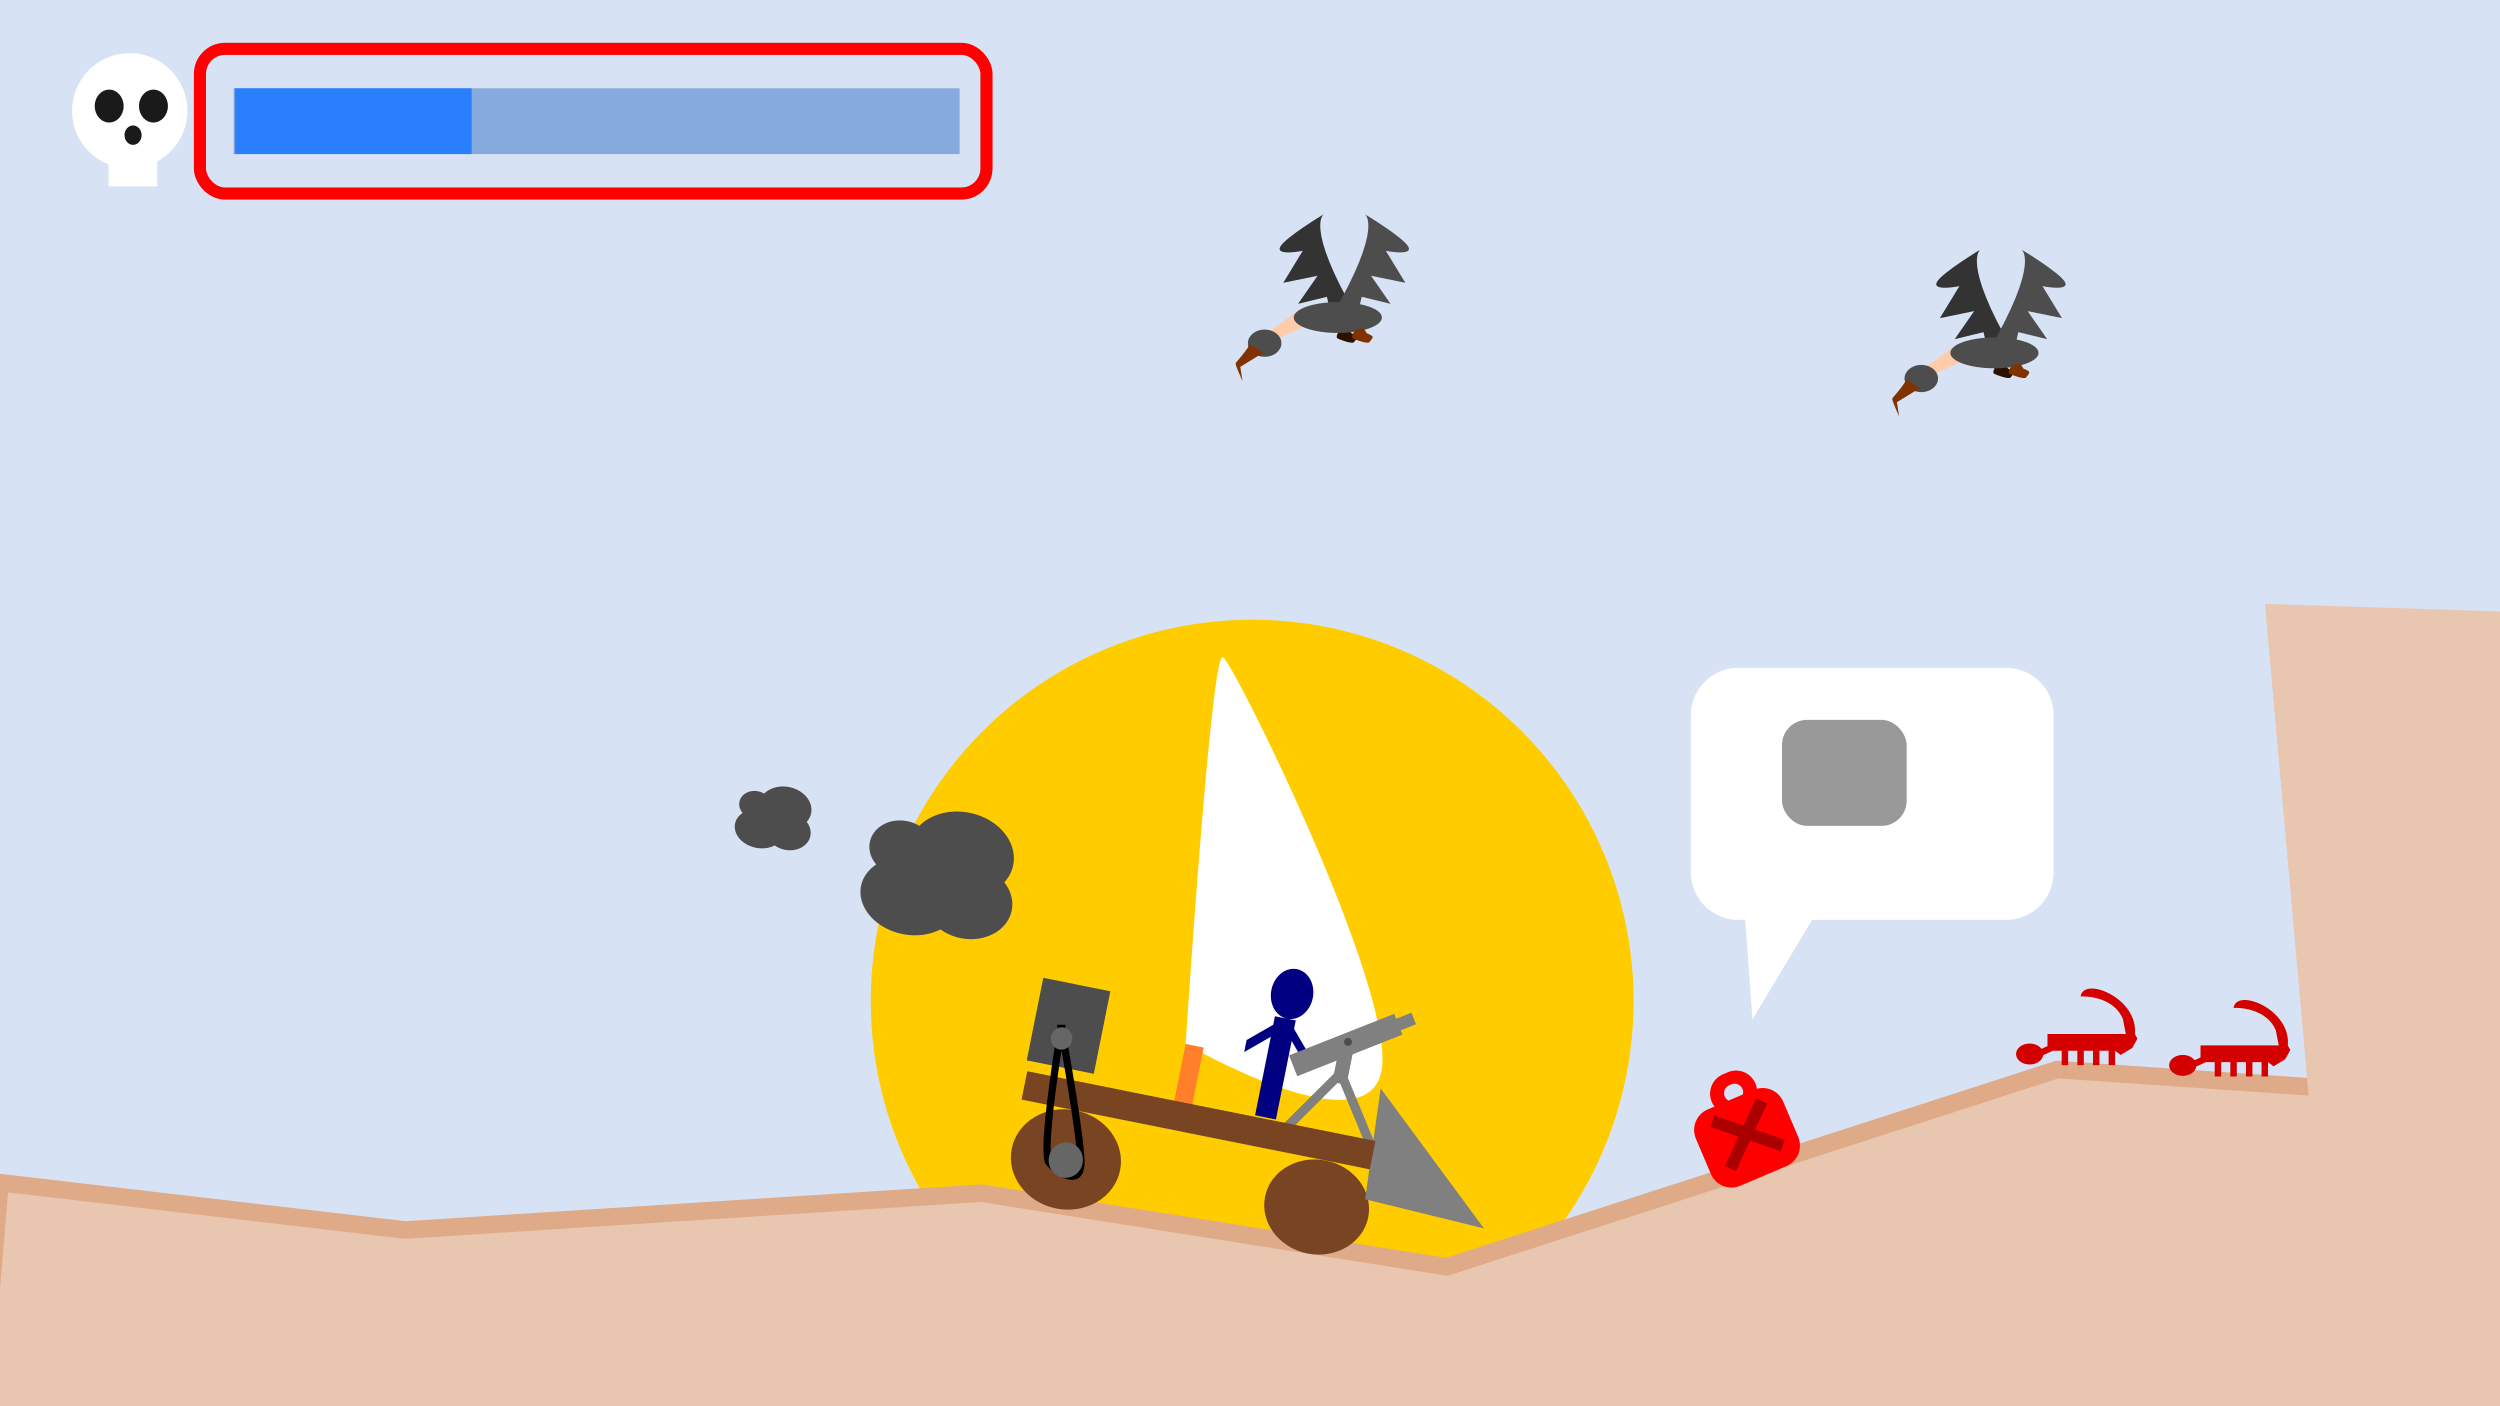 <?xml version="1.0" encoding="UTF-8" standalone="no"?>
<!-- Created with Inkscape (http://www.inkscape.org/) -->

<svg
   xmlns:dc="http://purl.org/dc/elements/1.1/"
   xmlns:cc="http://creativecommons.org/ns#"
   xmlns:rdf="http://www.w3.org/1999/02/22-rdf-syntax-ns#"
   xmlns:svg="http://www.w3.org/2000/svg"
   xmlns="http://www.w3.org/2000/svg"
   xmlns:sodipodi="http://sodipodi.sourceforge.net/DTD/sodipodi-0.dtd"
   xmlns:inkscape="http://www.inkscape.org/namespaces/inkscape"
   width="1920"
   height="1080"
   viewBox="0 0 508 285.75"
   version="1.1"
   id="svg8"
   inkscape:version="0.92.4 (5da689c313, 2019-01-14)"
   sodipodi:docname="Vectorial.svg">
  <defs
     id="defs2">
    <filter
       inkscape:collect="always"
       style="color-interpolation-filters:sRGB"
       id="filter4770"
       x="-0.071"
       width="1.142"
       y="-0.071"
       height="1.142">
      <feGaussianBlur
         inkscape:collect="always"
         stdDeviation="4.573"
         id="feGaussianBlur4772" />
    </filter>
  </defs>
  <sodipodi:namedview
     id="base"
     pagecolor="#ffffff"
     bordercolor="#666666"
     borderopacity="1.0"
     inkscape:pageopacity="0.0"
     inkscape:pageshadow="2"
     inkscape:zoom="0.49497475"
     inkscape:cx="1094.6267"
     inkscape:cy="323.59058"
     inkscape:document-units="mm"
     inkscape:current-layer="layer1"
     showgrid="false"
     units="px"
     inkscape:showpageshadow="false"
     borderlayer="true"
     inkscape:window-width="1920"
     inkscape:window-height="1017"
     inkscape:window-x="1358"
     inkscape:window-y="-8"
     inkscape:window-maximized="1"
     inkscape:snap-global="false" />
  <g
     inkscape:label="Capa 1"
     inkscape:groupmode="layer"
     id="layer1"
     transform="translate(0,-11.25)">
    <rect
       style="opacity:1;fill:#d7e3f4;fill-opacity:1;stroke:none;stroke-width:3.565;stroke-miterlimit:4;stroke-dasharray:none;stroke-dashoffset:0;stroke-opacity:1"
       id="rect4520"
       width="520.312"
       height="301.824"
       x="-9.827"
       y="7.47" />
    <rect
       y="29.196"
       x="47.464"
       height="13.363"
       width="147.533"
       id="rect4776"
       style="opacity:1;fill:#87aade;fill-opacity:1;stroke:none;stroke-width:3.94;stroke-miterlimit:4;stroke-dasharray:none;stroke-dashoffset:0;stroke-opacity:1" />
    <circle
       style="opacity:1;fill:#ffcc00;fill-opacity:1;stroke:none;stroke-width:3.565;stroke-miterlimit:4;stroke-dasharray:none;stroke-dashoffset:0;stroke-opacity:1;filter:url(#filter4770)"
       id="path4524"
       cx="254.441"
       cy="214.681"
       r="77.508" />
    <path
       style="fill:#e9c6af;stroke:#deaa87;stroke-width:3.565;stroke-linecap:butt;stroke-linejoin:miter;stroke-opacity:1;stroke-miterlimit:4;stroke-dasharray:none"
       d="m 0,251.564 82.319,9.622 117.064,-7.484 94.613,14.967 124.013,-40.09 93.544,6.414 -1.069,74.301 H -4.811 Z"
       id="path10"
       inkscape:connector-curvature="0" />
    <rect
       style="opacity:1;fill:#2a7fff;fill-opacity:1;stroke:none;stroke-width:2.25;stroke-miterlimit:4;stroke-dasharray:none;stroke-dashoffset:0;stroke-opacity:1"
       id="rect4774"
       width="48.109"
       height="13.363"
       x="47.732"
       y="29.196" />
    <ellipse
       style="opacity:1;fill:#784421;fill-opacity:1;stroke:none;stroke-width:3.565;stroke-miterlimit:4;stroke-dasharray:none;stroke-dashoffset:0;stroke-opacity:1"
       id="path4782"
       cx="260.872"
       cy="199.483"
       rx="11.225"
       ry="10.156"
       transform="rotate(11.331)" />
    <ellipse
       style="opacity:1;fill:#784421;fill-opacity:1;stroke:none;stroke-width:3.565;stroke-miterlimit:4;stroke-dasharray:none;stroke-dashoffset:0;stroke-opacity:1"
       id="path4784"
       cx="312.722"
       cy="198.949"
       rx="10.691"
       ry="9.622"
       transform="rotate(11.331)" />
    <path
       style="fill:#ffffff;stroke:none;stroke-width:0.265px;stroke-linecap:butt;stroke-linejoin:miter;stroke-opacity:1"
       d="m 240.924,223.376 c 0,0 5.166,-80.194 7.576,-78.621 2.411,1.573 34.989,67.524 32.258,83.877 -2.732,16.353 -39.834,-5.256 -39.834,-5.256 z"
       id="path4786"
       inkscape:connector-curvature="0" />
    <rect
       transform="matrix(-0.924,0.382,0.382,0.924,0,0)"
       style="opacity:1;fill:#808080;fill-opacity:1;stroke:none;stroke-width:2.403;stroke-miterlimit:4;stroke-dasharray:none;stroke-dashoffset:0;stroke-opacity:1"
       id="rect4885"
       width="1.871"
       height="16.504"
       x="-165.15"
       y="316.317" />
    <rect
       y="-30.902"
       x="353.819"
       height="16.504"
       width="1.871"
       id="rect4883"
       style="opacity:1;fill:#808080;fill-opacity:1;stroke:none;stroke-width:2.403;stroke-miterlimit:4;stroke-dasharray:none;stroke-dashoffset:0;stroke-opacity:1"
       transform="rotate(45.115)" />
    <rect
       style="opacity:1;fill:#ff7f2a;fill-opacity:1;stroke:none;stroke-width:3.565;stroke-miterlimit:4;stroke-dasharray:none;stroke-dashoffset:0;stroke-opacity:1"
       id="rect4788"
       width="3.742"
       height="12.829"
       x="280.115"
       y="171.687"
       transform="rotate(11.331)" />
    <rect
       style="opacity:1;fill:#4d4d4d;fill-opacity:1;stroke:none;stroke-width:3.565;stroke-miterlimit:4;stroke-dasharray:none;stroke-dashoffset:0;stroke-opacity:1"
       id="rect4790"
       width="13.898"
       height="17.105"
       x="249.112"
       y="164.204"
       transform="rotate(11.331)" />
    <path
       style="opacity:1;fill:#000080;fill-opacity:1;stroke:none;stroke-width:1.801;stroke-miterlimit:4;stroke-dasharray:none;stroke-dashoffset:0;stroke-opacity:1"
       d="m 263.56,208.186 c -2.321,-0.465 -4.654,1.41 -5.211,4.189 -0.557,2.779 0.873,5.408 3.195,5.873 2.321,0.465 4.654,-1.41 5.211,-4.189 0.557,-2.779 -0.873,-5.408 -3.195,-5.873 z m -2.016,10.063 -2.478,-0.497 -0.346,1.725 -5.406,3.103 -0.49,2.444 5.406,-3.103 -3.197,15.956 4.237,0.849 3.197,-15.956 2.949,5.077 0.49,-2.444 -2.949,-5.077 0.346,-1.725 z"
       id="rect4778"
       inkscape:connector-curvature="0"
       sodipodi:nodetypes="ccccccccccccccccccc" />
    <path
       style="opacity:1;fill:#d40000;fill-opacity:1;stroke:none;stroke-width:5.537;stroke-miterlimit:4;stroke-dasharray:none;stroke-dashoffset:0;stroke-opacity:1"
       d="m 1595.37,764.158 c -4.105,0.069 24.094,-2.953 32.487,17.27 l 2.213,11.429 H 1570 v 9.273 l -4.594,2.113 c -1.853,-2.51 -5.314,-4.062 -9.066,-4.066 -5.77,-3.3e-4 -10.448,3.598 -10.447,8.037 4e-4,4.438 4.678,8.035 10.447,8.035 5.316,-0.002 9.782,-3.075 10.375,-7.139 l 7.131,-3.281 -0.053,-0.115 h 7.096 v 10.992 h 4.969 v -10.992 h 7.031 v 10.992 h 4.969 v -10.992 h 7.031 v 10.992 h 4.971 v -10.992 h 7.029 v 10.992 h 4.971 v -10.992 l 4.213,3.214 8.928,-5.357 3.929,-7.143 -1.898,-3.571 c 2.655,-27.653 -39.501,-44.649 -41.661,-28.699 z"
       transform="matrix(0.265,0,0,0.265,0,11.25)"
       id="rect4802"
       inkscape:connector-curvature="0"
       sodipodi:nodetypes="ccccccccccccccccccccccccccccccccc" />
    <path
       sodipodi:nodetypes="ccccccccccccccccccccccccccccccccc"
       inkscape:connector-curvature="0"
       id="path4819"
       d="m 453.858,216.079 c -1.086,0.018 6.375,-0.781 8.596,4.569 l 0.586,3.024 h -15.894 v 2.454 l -1.215,0.559 c -0.49,-0.664 -1.406,-1.075 -2.399,-1.076 -1.527,-8e-5 -2.764,0.952 -2.764,2.126 1e-4,1.174 1.238,2.126 2.764,2.126 1.406,-5.3e-4 2.588,-0.814 2.745,-1.889 l 1.887,-0.868 -0.014,-0.03 h 1.877 v 2.908 h 1.315 v -2.908 h 1.86 v 2.908 h 1.315 v -2.908 h 1.86 v 2.908 h 1.315 v -2.908 h 1.86 v 2.908 h 1.315 v -2.908 l 1.115,0.85 2.362,-1.417 1.039,-1.89 -0.502,-0.945 c 0.702,-7.317 -10.451,-11.813 -11.023,-7.593 z"
       style="opacity:1;fill:#d40000;fill-opacity:1;stroke:none;stroke-width:1.465;stroke-miterlimit:4;stroke-dasharray:none;stroke-dashoffset:0;stroke-opacity:1" />
    <path
       style="opacity:1;fill:#d40000;fill-opacity:1;stroke:none;stroke-width:1.465;stroke-miterlimit:4;stroke-dasharray:none;stroke-dashoffset:0;stroke-opacity:1"
       d="m 483.492,218.725 c -1.086,0.018 6.375,-0.781 8.596,4.569 l 0.586,3.024 h -15.894 v 2.454 l -1.215,0.559 c -0.49,-0.664 -1.406,-1.075 -2.399,-1.076 -1.527,-8e-5 -2.764,0.952 -2.764,2.126 10e-5,1.174 1.238,2.126 2.764,2.126 1.406,-5.3e-4 2.588,-0.814 2.745,-1.889 l 1.887,-0.868 -0.014,-0.03 h 1.877 v 2.908 h 1.315 v -2.908 h 1.86 v 2.908 h 1.315 v -2.908 h 1.86 v 2.908 h 1.315 v -2.908 h 1.86 v 2.908 h 1.315 v -2.908 l 1.115,0.85 2.362,-1.417 1.039,-1.89 -0.502,-0.945 c 0.702,-7.317 -10.451,-11.813 -11.023,-7.593 z"
       id="path4821"
       inkscape:connector-curvature="0"
       sodipodi:nodetypes="ccccccccccccccccccccccccccccccccc" />
    <g
       id="g4839"
       transform="translate(4.811,5.88)">
      <circle
         r="11.717"
         cy="27.881"
         cx="21.545"
         id="path4823"
         style="opacity:1;fill:#ffffff;fill-opacity:1;stroke:none;stroke-width:3.765;stroke-miterlimit:4;stroke-dasharray:none;stroke-dashoffset:0;stroke-opacity:1" />
      <ellipse
         ry="3.341"
         rx="2.94"
         cy="26.924"
         cx="17.373"
         id="path4825"
         style="opacity:1;fill:#1a1a1a;fill-opacity:1;stroke:none;stroke-width:3.765;stroke-miterlimit:4;stroke-dasharray:none;stroke-dashoffset:0;stroke-opacity:1" />
      <ellipse
         style="opacity:1;fill:#1a1a1a;fill-opacity:1;stroke:none;stroke-width:3.765;stroke-miterlimit:4;stroke-dasharray:none;stroke-dashoffset:0;stroke-opacity:1"
         id="ellipse4827"
         cx="26.368"
         cy="26.924"
         rx="2.94"
         ry="3.341" />
      <ellipse
         ry="1.974"
         rx="1.737"
         cy="32.834"
         cx="22.226"
         id="ellipse4829"
         style="opacity:1;fill:#1a1a1a;fill-opacity:1;stroke:none;stroke-width:2.225;stroke-miterlimit:4;stroke-dasharray:none;stroke-dashoffset:0;stroke-opacity:1" />
      <rect
         y="36.011"
         x="17.239"
         height="7.216"
         width="9.889"
         id="rect4831"
         style="opacity:1;fill:#ffffff;fill-opacity:1;stroke:none;stroke-width:3.765;stroke-miterlimit:4;stroke-dasharray:none;stroke-dashoffset:0;stroke-opacity:1" />
    </g>
    <path
       style="fill:#808080;stroke:none;stroke-width:0.265px;stroke-linecap:butt;stroke-linejoin:miter;stroke-opacity:1"
       d="m 277.393,254.943 3.153,-22.538 21.008,28.469 z"
       id="path4841"
       inkscape:connector-curvature="0" />
    <g
       id="g4870"
       transform="rotate(-23.028,194.779,-446.712)">
      <g
         transform="translate(20.446,-2.405)"
         id="g4864">
        <path
           inkscape:connector-curvature="0"
           style="opacity:1;fill:#ff0000;fill-opacity:1;stroke:none;stroke-width:14.23;stroke-miterlimit:4;stroke-dasharray:none;stroke-dashoffset:0;stroke-opacity:1"
           d="m 199,858.777 c -8.954,0 -16.162,7.208 -16.162,16.162 0,1.399 0.194,2.748 0.525,4.041 h -5.576 c -9.514,0 -17.174,7.658 -17.174,17.172 v 29.295 c 0,9.514 7.66,17.172 17.174,17.172 h 38.385 c 9.514,0 17.174,-7.658 17.174,-17.172 v -29.295 c 0,-8.678 -6.379,-15.792 -14.719,-16.979 0.364,-1.351 0.576,-2.766 0.576,-4.234 10e-6,-8.954 -7.208,-16.162 -16.162,-16.162 z m 1.199,9.596 h 1.643 c 3.638,0 6.564,2.929 6.564,6.566 0,1.528 -0.52,2.928 -1.389,4.041 h -11.994 c -0.869,-1.113 -1.391,-2.513 -1.391,-4.041 0,-3.638 2.929,-6.566 6.566,-6.566 z"
           transform="matrix(0.265,0,0,0.265,0,11.25)"
           id="rect4845" />
        <path
           inkscape:connector-curvature="0"
           id="path4851"
           d="M 57.864,246.887 46.639,257.043"
           style="fill:none;stroke:#aa0000;stroke-width:2.465;stroke-linecap:butt;stroke-linejoin:miter;stroke-miterlimit:4;stroke-dasharray:none;stroke-opacity:1" />
      </g>
      <path
         inkscape:connector-curvature="0"
         id="path4849"
         d="M 67.486,244.348 78.711,254.504"
         style="fill:none;stroke:#aa0000;stroke-width:2.465;stroke-linecap:butt;stroke-linejoin:miter;stroke-miterlimit:4;stroke-dasharray:none;stroke-opacity:1" />
    </g>
    <rect
       style="opacity:1;fill:#808080;fill-opacity:1;stroke:none;stroke-width:2.3;stroke-miterlimit:4;stroke-dasharray:none;stroke-dashoffset:0;stroke-opacity:1"
       id="rect4874"
       width="2.94"
       height="9.622"
       x="310.851"
       y="163.803"
       transform="rotate(11.331)" />
    <path
       style="opacity:1;fill:#808080;fill-opacity:1;stroke:none;stroke-width:2.465;stroke-miterlimit:4;stroke-dasharray:none;stroke-dashoffset:0;stroke-opacity:1"
       d="m 261.93,225.707 1.67,4.225 21.376,-8.449 -0.344,-0.87 3.107,-1.228 -0.933,-2.361 -3.107,1.228 -0.393,-0.994 z"
       id="rect4876"
       inkscape:connector-curvature="0" />
    <circle
       style="opacity:1;fill:#4d4d4d;fill-opacity:1;stroke:none;stroke-width:2.465;stroke-miterlimit:4;stroke-dasharray:none;stroke-dashoffset:0;stroke-opacity:1"
       id="path4881"
       cx="312.388"
       cy="164.805"
       r="0.802"
       transform="rotate(11.331)" />
    <rect
       style="opacity:1;fill:#784421;fill-opacity:1;stroke:none;stroke-width:3.565;stroke-miterlimit:4;stroke-dasharray:none;stroke-dashoffset:0;stroke-opacity:1"
       id="rect4780"
       width="72.163"
       height="5.88"
       x="249.646"
       y="183.447"
       transform="rotate(11.331)" />
    <path
       style="fill:none;stroke:#000000;stroke-width:1.465;stroke-linecap:butt;stroke-linejoin:miter;stroke-miterlimit:4;stroke-dasharray:none;stroke-opacity:1"
       d="m 215.66,220.222 c 0,0 -4.255,25.315 -2.473,27.308 1.781,1.992 6.131,4.772 6.447,0.474 0.316,-4.298 -3.974,-27.782 -3.974,-27.782 z"
       id="path4792"
       inkscape:connector-curvature="0" />
    <ellipse
       style="opacity:1;fill:#666666;fill-opacity:1;stroke:none;stroke-width:1.465;stroke-miterlimit:4;stroke-dasharray:none;stroke-dashoffset:0;stroke-opacity:1"
       id="path4794"
       cx="260.872"
       cy="199.617"
       rx="3.475"
       ry="3.608"
       transform="rotate(11.331)" />
    <g
       id="g4911"
       transform="matrix(1.185,0,0,1.185,-58.706,-24.003)">
      <path
         style="fill:#2b1100;fill-opacity:1;stroke:none;stroke-width:0.265px;stroke-linecap:butt;stroke-linejoin:miter;stroke-opacity:1"
         d="m 279.324,86.325 c -0.661,0.85 -0.661,1.323 -0.425,1.465 0.236,0.142 2.551,1.039 2.835,0.614 0.283,-0.425 0.803,-0.803 0.378,-1.087 -0.425,-0.283 -0.85,-0.425 -0.85,-0.425 l -0.567,-0.945 z"
         id="path4901"
         inkscape:connector-curvature="0" />
      <path
         inkscape:connector-curvature="0"
         id="path4895"
         d="m 265.933,87.461 6.949,-4.944 0.802,2.94 -5.345,2.539 z"
         style="fill:#ffccaa;stroke:none;stroke-width:0.265px;stroke-linecap:butt;stroke-linejoin:miter;stroke-opacity:1" />
      <path
         style="fill:#333333;fill-opacity:1;stroke:none;stroke-width:0.265px;stroke-linecap:butt;stroke-linejoin:miter;stroke-opacity:1"
         d="m 282.153,83.853 c -8.954,-15.368 -5.613,-17.373 -5.613,-17.373 0,0 -6.682,4.009 -7.484,5.613 -0.802,1.604 3.875,0.668 3.875,0.668 l -3.341,5.479 5.88,-1.203 -3.341,4.811 4.945,-1.203 0.802,3.475 z"
         id="path4891"
         inkscape:connector-curvature="0" />
      <ellipse
         ry="2.646"
         rx="7.56"
         cy="84.199"
         cx="278.946"
         id="path4887"
         style="opacity:1;fill:#4d4d4d;fill-opacity:1;stroke:none;stroke-width:2.465;stroke-miterlimit:4;stroke-dasharray:none;stroke-dashoffset:0;stroke-opacity:1" />
      <path
         inkscape:connector-curvature="0"
         id="path4889"
         d="m 277.96,83.853 c 8.954,-15.368 5.613,-17.373 5.613,-17.373 0,0 6.682,4.009 7.484,5.613 0.802,1.604 -3.875,0.668 -3.875,0.668 l 3.341,5.479 -5.88,-1.203 3.341,4.811 -4.945,-1.203 -0.802,3.475 z"
         style="fill:#4d4d4d;fill-opacity:1;stroke:none;stroke-width:0.265px;stroke-linecap:butt;stroke-linejoin:miter;stroke-opacity:1" />
      <ellipse
         ry="2.339"
         rx="2.873"
         cy="88.597"
         cx="266.401"
         id="path4893"
         style="opacity:1;fill:#4d4d4d;fill-opacity:1;stroke:none;stroke-width:2.465;stroke-miterlimit:4;stroke-dasharray:none;stroke-dashoffset:0;stroke-opacity:1" />
      <path
         inkscape:connector-curvature="0"
         id="path4897"
         d="m 263.875,88.782 c -1.087,1.843 -2.41,3.024 -2.457,3.307 -0.047,0.283 1.181,3.024 1.181,3.024 l -0.378,-2.457 3.922,-2.41 z"
         style="fill:#803300;stroke:none;stroke-width:0.265px;stroke-linecap:butt;stroke-linejoin:miter;stroke-opacity:1" />
      <path
         inkscape:connector-curvature="0"
         id="path4899"
         d="m 281.97,86.325 c -0.661,0.85 -0.661,1.323 -0.425,1.465 0.236,0.142 2.551,1.039 2.835,0.614 0.283,-0.425 0.803,-0.803 0.378,-1.087 -0.425,-0.283 -0.85,-0.425 -0.85,-0.425 l -0.567,-0.945 z"
         style="fill:#803300;fill-opacity:1;stroke:none;stroke-width:0.265px;stroke-linecap:butt;stroke-linejoin:miter;stroke-opacity:1" />
    </g>
    <g
       transform="matrix(1.185,0,0,1.185,74.72,-16.822)"
       id="g4929">
      <path
         inkscape:connector-curvature="0"
         id="path4913"
         d="m 279.324,86.325 c -0.661,0.85 -0.661,1.323 -0.425,1.465 0.236,0.142 2.551,1.039 2.835,0.614 0.283,-0.425 0.803,-0.803 0.378,-1.087 -0.425,-0.283 -0.85,-0.425 -0.85,-0.425 l -0.567,-0.945 z"
         style="fill:#2b1100;fill-opacity:1;stroke:none;stroke-width:0.265px;stroke-linecap:butt;stroke-linejoin:miter;stroke-opacity:1" />
      <path
         style="fill:#ffccaa;stroke:none;stroke-width:0.265px;stroke-linecap:butt;stroke-linejoin:miter;stroke-opacity:1"
         d="m 265.933,87.461 6.949,-4.944 0.802,2.94 -5.345,2.539 z"
         id="path4915"
         inkscape:connector-curvature="0" />
      <path
         inkscape:connector-curvature="0"
         id="path4917"
         d="m 282.153,83.853 c -8.954,-15.368 -5.613,-17.373 -5.613,-17.373 0,0 -6.682,4.009 -7.484,5.613 -0.802,1.604 3.875,0.668 3.875,0.668 l -3.341,5.479 5.88,-1.203 -3.341,4.811 4.945,-1.203 0.802,3.475 z"
         style="fill:#333333;fill-opacity:1;stroke:none;stroke-width:0.265px;stroke-linecap:butt;stroke-linejoin:miter;stroke-opacity:1" />
      <ellipse
         style="opacity:1;fill:#4d4d4d;fill-opacity:1;stroke:none;stroke-width:2.465;stroke-miterlimit:4;stroke-dasharray:none;stroke-dashoffset:0;stroke-opacity:1"
         id="ellipse4919"
         cx="278.946"
         cy="84.199"
         rx="7.56"
         ry="2.646" />
      <path
         style="fill:#4d4d4d;fill-opacity:1;stroke:none;stroke-width:0.265px;stroke-linecap:butt;stroke-linejoin:miter;stroke-opacity:1"
         d="m 277.96,83.853 c 8.954,-15.368 5.613,-17.373 5.613,-17.373 0,0 6.682,4.009 7.484,5.613 0.802,1.604 -3.875,0.668 -3.875,0.668 l 3.341,5.479 -5.88,-1.203 3.341,4.811 -4.945,-1.203 -0.802,3.475 z"
         id="path4921"
         inkscape:connector-curvature="0" />
      <ellipse
         style="opacity:1;fill:#4d4d4d;fill-opacity:1;stroke:none;stroke-width:2.465;stroke-miterlimit:4;stroke-dasharray:none;stroke-dashoffset:0;stroke-opacity:1"
         id="ellipse4923"
         cx="266.401"
         cy="88.597"
         rx="2.873"
         ry="2.339" />
      <path
         style="fill:#803300;stroke:none;stroke-width:0.265px;stroke-linecap:butt;stroke-linejoin:miter;stroke-opacity:1"
         d="m 263.875,88.782 c -1.087,1.843 -2.41,3.024 -2.457,3.307 -0.047,0.283 1.181,3.024 1.181,3.024 l -0.378,-2.457 3.922,-2.41 z"
         id="path4925"
         inkscape:connector-curvature="0" />
      <path
         style="fill:#803300;fill-opacity:1;stroke:none;stroke-width:0.265px;stroke-linecap:butt;stroke-linejoin:miter;stroke-opacity:1"
         d="m 281.97,86.325 c -0.661,0.85 -0.661,1.323 -0.425,1.465 0.236,0.142 2.551,1.039 2.835,0.614 0.283,-0.425 0.803,-0.803 0.378,-1.087 -0.425,-0.283 -0.85,-0.425 -0.85,-0.425 l -0.567,-0.945 z"
         id="path4927"
         inkscape:connector-curvature="0" />
    </g>
    <ellipse
       ry="2.272"
       rx="2.188"
       cy="175.563"
       cx="255.175"
       id="ellipse4931"
       style="opacity:1;fill:#666666;fill-opacity:1;stroke:none;stroke-width:0.922;stroke-miterlimit:4;stroke-dasharray:none;stroke-dashoffset:0;stroke-opacity:1"
       transform="rotate(11.331)" />
    <path
       style="opacity:1;fill:#4d4d4d;fill-opacity:1;stroke:none;stroke-width:2.465;stroke-miterlimit:4;stroke-dasharray:none;stroke-dashoffset:0;stroke-opacity:1"
       d="m 197.027,176.413 a 10.772,8.693 11.331 0 0 -10.226,2.654 6.615,5.67 11.331 0 0 -2.45,-0.954 6.615,5.67 11.331 0 0 -7.6,4.26 6.615,5.67 11.331 0 0 1.306,4.536 10.205,7.937 11.331 0 0 -3.088,4.358 10.205,7.937 11.331 0 0 8.447,9.788 10.205,7.937 11.331 0 0 7.689,-0.953 9.071,7.56 11.331 0 0 4.097,1.773 9.071,7.56 11.331 0 0 10.38,-5.63 9.071,7.56 11.331 0 0 -1.507,-5.7 10.772,8.693 11.331 0 0 1.807,-3.492 10.772,8.693 11.331 0 0 -8.855,-10.64 z"
       id="path4933"
       inkscape:connector-curvature="0" />
    <path
       id="path4946"
       d="m 160.391,171.192 a 5.386,4.347 11.331 0 0 -5.113,1.327 3.307,2.835 11.331 0 0 -1.225,-0.477 3.307,2.835 11.331 0 0 -3.8,2.13 3.307,2.835 11.331 0 0 0.653,2.268 5.103,3.969 11.331 0 0 -1.544,2.179 5.103,3.969 11.331 0 0 4.223,4.894 5.103,3.969 11.331 0 0 3.845,-0.477 4.536,3.78 11.331 0 0 2.048,0.886 4.536,3.78 11.331 0 0 5.19,-2.815 4.536,3.78 11.331 0 0 -0.754,-2.85 5.386,4.347 11.331 0 0 0.903,-1.746 5.386,4.347 11.331 0 0 -4.427,-5.32 z"
       style="opacity:1;fill:#4d4d4d;fill-opacity:1;stroke:none;stroke-width:1.232;stroke-miterlimit:4;stroke-dasharray:none;stroke-dashoffset:0;stroke-opacity:1"
       inkscape:connector-curvature="0" />
    <path
       style="opacity:1;fill:#ffffff;fill-opacity:1;stroke:none;stroke-width:1.856;stroke-miterlimit:4;stroke-dasharray:none;stroke-dashoffset:0;stroke-opacity:1"
       d="m 353.257,146.944 c -5.361,0 -9.677,4.316 -9.677,9.677 v 31.876 c 0,5.361 4.316,9.677 9.677,9.677 h 1.368 l 1.479,20.207 12.125,-20.207 h 39.39 c 5.361,0 9.677,-4.316 9.677,-9.677 v -31.876 c 0,-5.361 -4.316,-9.677 -9.677,-9.677 z"
       id="rect4948"
       inkscape:connector-curvature="0" />
    <rect
       style="opacity:1;fill:#999999;fill-opacity:1;stroke:none;stroke-width:2.465;stroke-miterlimit:4;stroke-dasharray:none;stroke-dashoffset:0;stroke-opacity:1"
       id="rect4953"
       width="25.324"
       height="21.545"
       x="362.101"
       y="157.527"
       ry="5.103" />
    <rect
       style="opacity:1;fill:none;fill-opacity:1;stroke:#ff0000;stroke-width:2.465;stroke-miterlimit:4;stroke-dasharray:none;stroke-dashoffset:0;stroke-opacity:1"
       id="rect4955"
       width="159.827"
       height="29.4"
       x="40.625"
       y="21.178"
       ry="5.103" />
    <path
       style="fill:#e9c6af;fill-opacity:1;stroke:none;stroke-width:0.265px;stroke-linecap:butt;stroke-linejoin:miter;stroke-opacity:1"
       d="m 474.671,296.465 -14.433,-162.5 234.128,7.484 19.778,234.128 c 0,0 -233.594,26.192 -234.128,20.847 -0.535,-5.345 -5.345,-99.959 -5.345,-99.959 z"
       id="path4957"
       inkscape:connector-curvature="0" />
  </g>
</svg>
